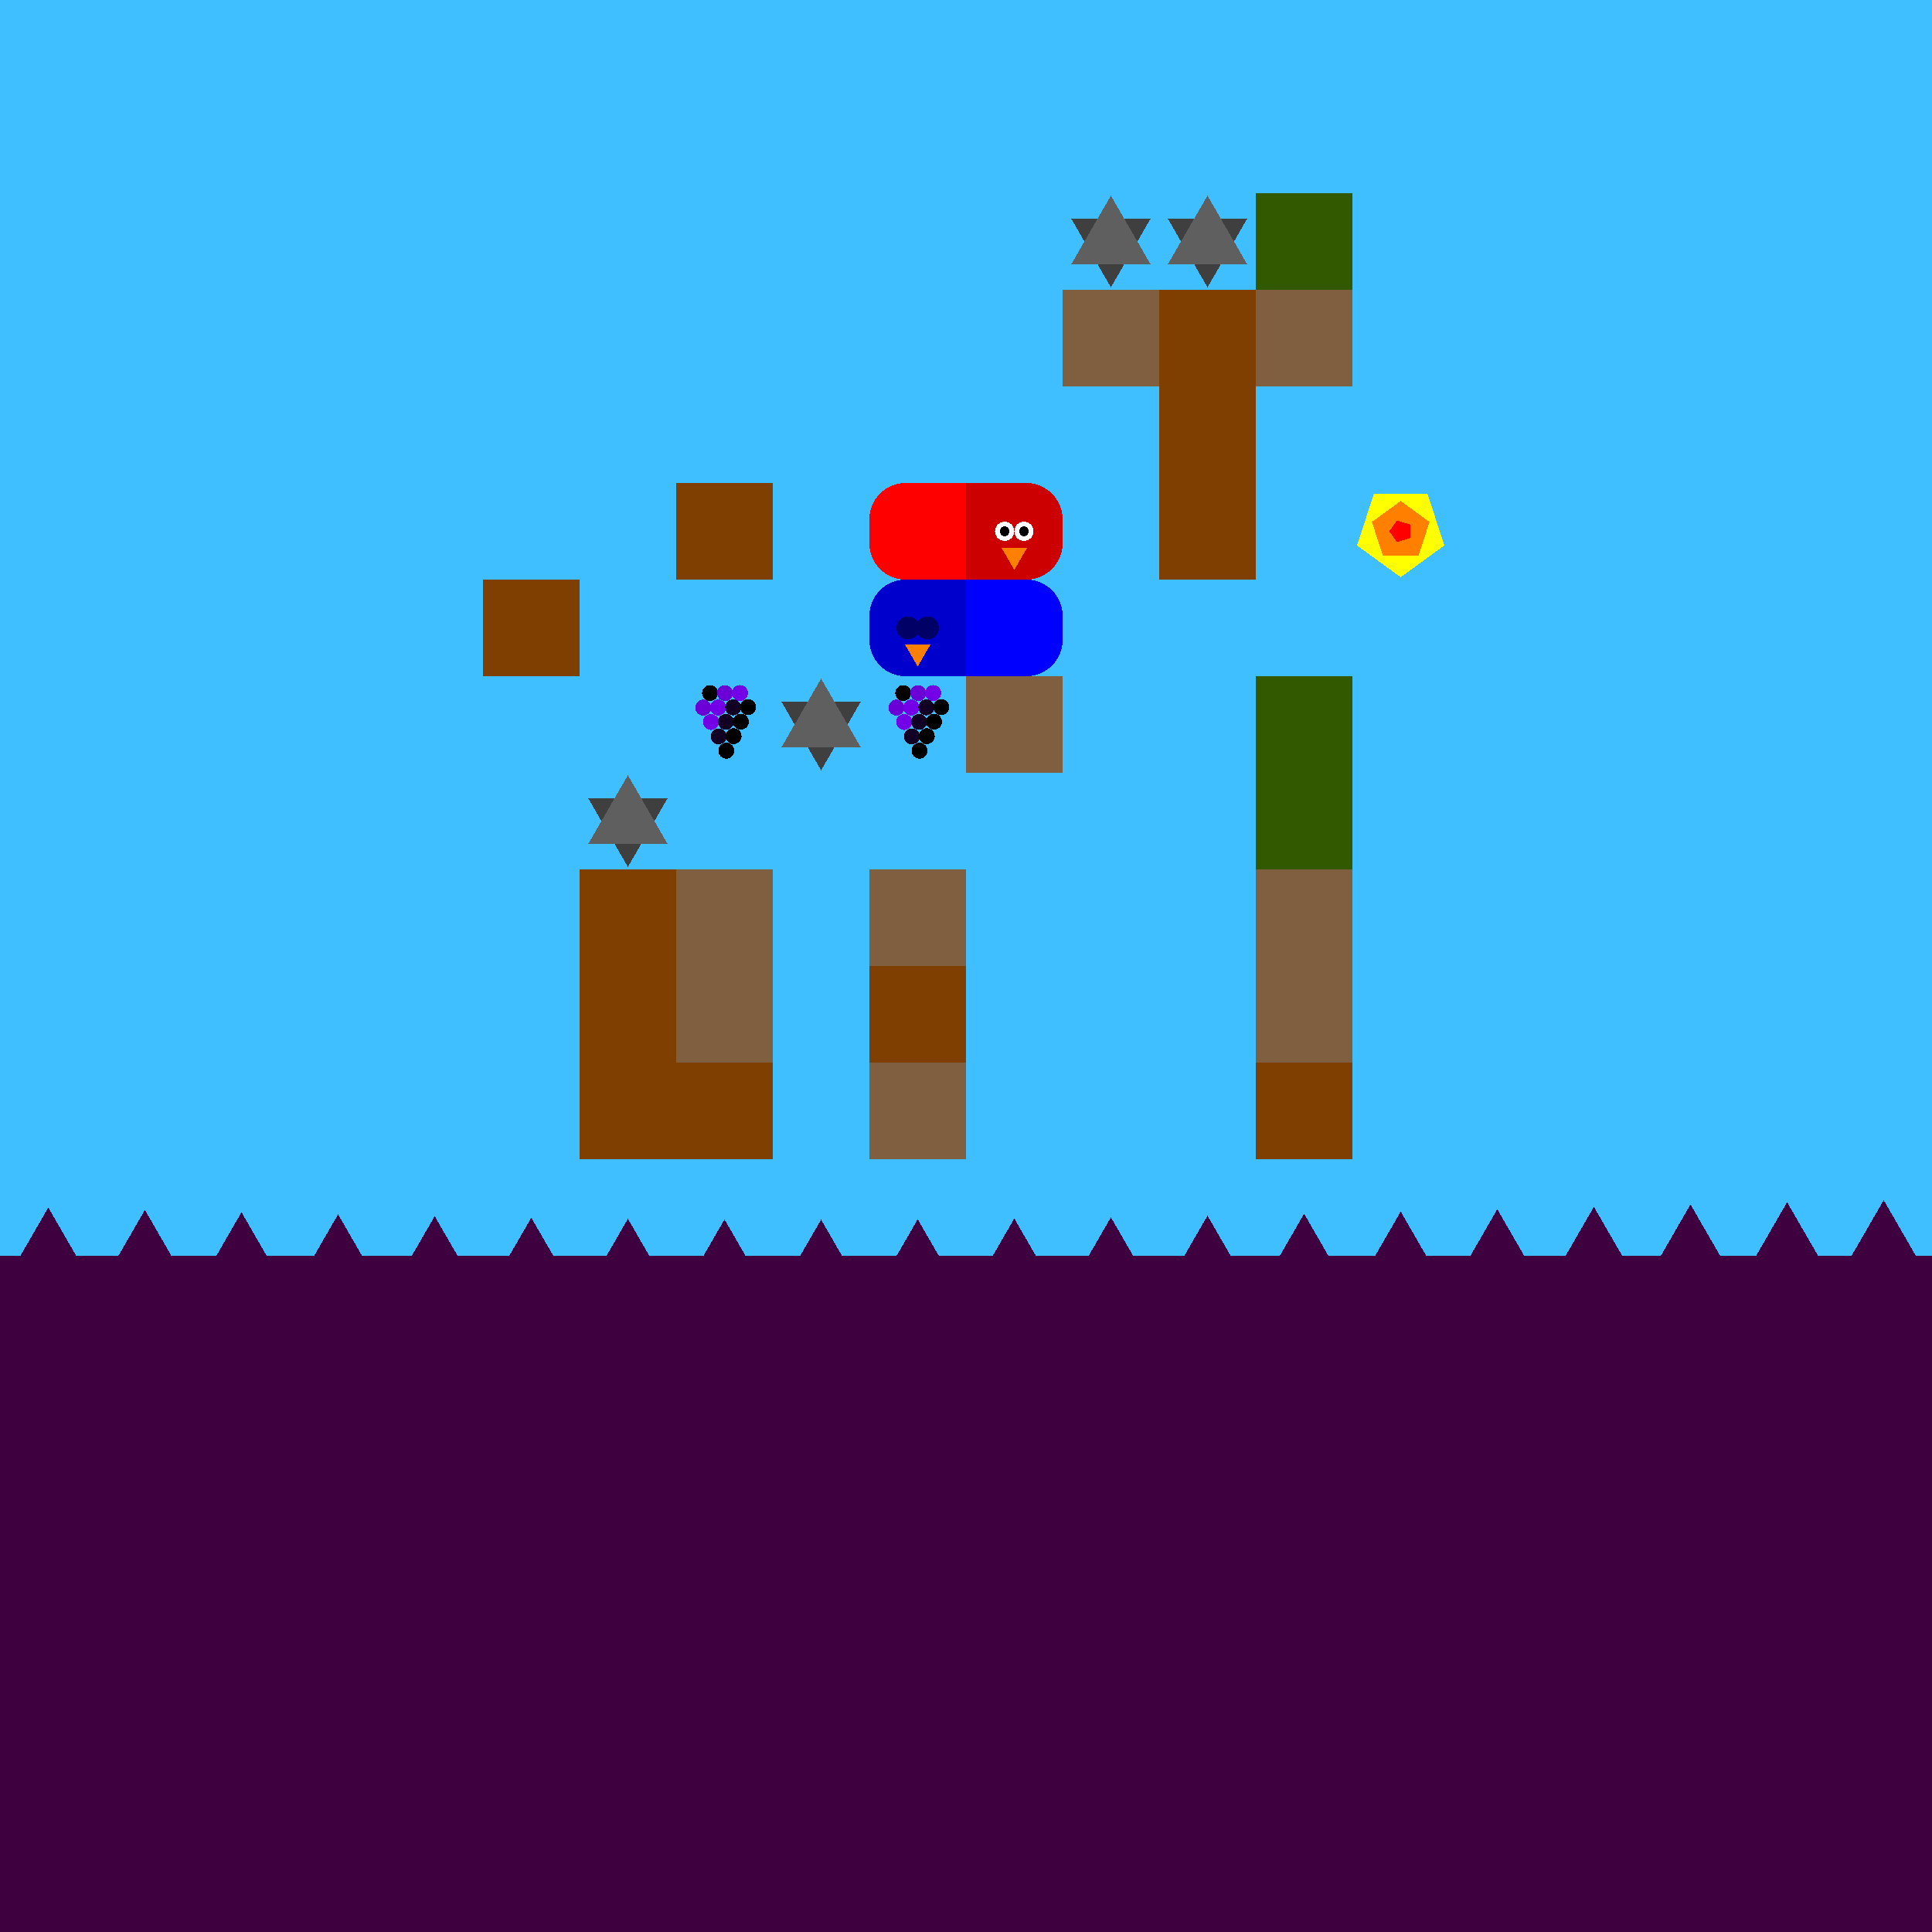 <svg xmlns="http://www.w3.org/2000/svg" version="1.1" width = "400" height = "400" viewBox = "0 0 400 400"  shape-rendering="crispEdges">
<rect x="-20" y="-20" width="440" height="440" style="fill:rgb(63,191,255);" /><rect x="-20" y="260" width="440" height="160" style="fill:rgb(63,0,63);" /><rect x="100" y="120" width="20" height="20" style="fill:rgb(127,63,0);" /><polygon points="130,179.5 138.227,165.25 121.773,165.25 130,179.5 " style="fill:rgb(63,63,63)" /><polygon points="138.227,174.75 130,160.5 121.773,174.75 138.227,174.75 " style="fill:rgb(95,95,95)" /><g style="fill:rgb(127,63,0);">
 <rect x="120" y="180" width="20" height="20"/>
 <rect x="120" y="200" width="20" height="20"/>
 <rect x="120" y="220" width="20" height="20"/>
 <rect x="140" y="100" width="20" height="20"/>
</g><g style="fill:rgb(127,95,63);">
 <rect x="140" y="180" width="20" height="20"/>
 <rect x="140" y="200" width="20" height="20"/>
</g><rect x="140" y="220" width="20" height="20" style="fill:rgb(127,63,0);" /><polygon points="170,159.5 178.227,145.25 161.773,145.25 170,159.5 " style="fill:rgb(63,63,63)" /><polygon points="178.227,154.75 170,140.5 161.773,154.75 178.227,154.75 " style="fill:rgb(95,95,95)" /><rect x="180" y="180" width="20" height="20" style="fill:rgb(127,95,63);" /><rect x="180" y="200" width="20" height="20" style="fill:rgb(127,63,0);" /><g style="fill:rgb(127,95,63);">
 <rect x="180" y="220" width="20" height="20"/>
 <rect x="200" y="140" width="20" height="20"/>
</g><polygon points="230,59.5 238.227,45.25 221.773,45.25 230,59.5 " style="fill:rgb(63,63,63)" /><polygon points="238.227,54.75 230,40.5 221.773,54.75 238.227,54.75 " style="fill:rgb(95,95,95)" /><rect x="220" y="60" width="20" height="20" style="fill:rgb(127,95,63);" /><polygon points="250,59.5 258.227,45.25 241.773,45.25 250,59.5 " style="fill:rgb(63,63,63)" /><polygon points="258.227,54.75 250,40.5 241.773,54.75 258.227,54.75 " style="fill:rgb(95,95,95)" /><g style="fill:rgb(127,63,0);">
 <rect x="240" y="60" width="20" height="20"/>
 <rect x="240" y="80" width="20" height="20"/>
 <rect x="240" y="100" width="20" height="20"/>
</g><rect x="260" y="40" width="20" height="20" style="fill:rgb(51,89,0);" /><rect x="260" y="60" width="20" height="20" style="fill:rgb(127,95,63);" /><g style="fill:rgb(51,89,0);">
 <rect x="260" y="140" width="20" height="20"/>
 <rect x="260" y="160" width="20" height="20"/>
</g><g style="fill:rgb(127,95,63);">
 <rect x="260" y="180" width="20" height="20"/>
 <rect x="260" y="200" width="20" height="20"/>
</g><rect x="260" y="220" width="20" height="20" style="fill:rgb(127,63,0);" /><polygon points="-30,249.026 -38.66,264.026 -21.34,264.026 -30,249.026 " style="fill:rgb(63,0,63)" /><polygon points="-10,249.503 -18.66,264.503 -1.34,264.503 -10,249.503 " style="fill:rgb(63,0,63)" /><polygon points="10,250 1.34,265 18.66,265 10,250 " style="fill:rgb(63,0,63)" /><polygon points="30,250.497 21.34,265.497 38.66,265.497 30,250.497 " style="fill:rgb(63,0,63)" /><polygon points="50,250.974 41.34,265.974 58.66,265.974 50,250.974 " style="fill:rgb(63,0,63)" /><polygon points="70,251.412 61.34,266.412 78.66,266.412 70,251.412 " style="fill:rgb(63,0,63)" /><polygon points="90,251.793 81.34,266.793 98.66,266.793 90,251.793 " style="fill:rgb(63,0,63)" /><polygon points="110,252.104 101.34,267.104 118.66,267.104 110,252.104 " style="fill:rgb(63,0,63)" /><polygon points="130,252.33 121.34,267.33 138.66,267.33 130,252.33 " style="fill:rgb(63,0,63)" /><polygon points="150,252.464 141.34,267.464 158.66,267.464 150,252.464 " style="fill:rgb(63,0,63)" /><polygon points="170,252.499 161.34,267.499 178.66,267.499 170,252.499 " style="fill:rgb(63,0,63)" /><polygon points="190,252.435 181.34,267.435 198.66,267.435 190,252.435 " style="fill:rgb(63,0,63)" /><polygon points="210,252.273 201.34,267.273 218.66,267.273 210,252.273 " style="fill:rgb(63,0,63)" /><polygon points="230,252.021 221.34,267.021 238.66,267.021 230,252.021 " style="fill:rgb(63,0,63)" /><polygon points="250,251.689 241.34,266.689 258.66,266.689 250,251.689 " style="fill:rgb(63,0,63)" /><polygon points="270,251.289 261.34,266.289 278.66,266.289 270,251.289 " style="fill:rgb(63,0,63)" /><polygon points="290,250.837 281.34,265.837 298.66,265.837 290,250.837 " style="fill:rgb(63,0,63)" /><polygon points="310,250.353 301.34,265.353 318.66,265.353 310,250.353 " style="fill:rgb(63,0,63)" /><polygon points="330,249.854 321.34,264.854 338.66,264.854 330,249.854 " style="fill:rgb(63,0,63)" /><polygon points="350,249.361 341.34,264.361 358.66,264.361 350,249.361 " style="fill:rgb(63,0,63)" /><polygon points="370,248.894 361.34,263.894 378.66,263.894 370,248.894 " style="fill:rgb(63,0,63)" /><polygon points="390,248.47 381.34,263.47 398.66,263.47 390,248.47 " style="fill:rgb(63,0,63)" /><polygon points="410,248.108 401.34,263.108 418.66,263.108 410,248.108 " style="fill:rgb(63,0,63)" /><polygon points="430,247.821 421.34,262.821 438.66,262.821 430,247.821 " style="fill:rgb(63,0,63)" /><g style="fill:rgb(255,0,0);">
 <rect x="180" y="107.5" width="20" height="5"/>
 <rect x="187.5" y="100" width="5" height="20"/>
</g><circle cx="187.5" cy="107.5" r="7.5" style="fill:rgb(255,0,0);stroke-width:1" /><circle cx="187.5" cy="112.5" r="7.5" style="fill:rgb(255,0,0);stroke-width:1" /><g style="fill:rgb(255,0,0);">
 <rect x="190" y="100" width="10" height="10"/>
 <rect x="190" y="110" width="10" height="10"/>
</g><g style="fill:rgb(204,0,0);">
 <rect x="200" y="107.5" width="20" height="5"/>
 <rect x="207.5" y="100" width="5" height="20"/>
 <rect x="200" y="100" width="10" height="10"/>
 <rect x="200" y="110" width="10" height="10"/>
</g><circle cx="212.5" cy="107.5" r="7.5" style="fill:rgb(204,0,0);stroke-width:1" /><circle cx="212.5" cy="112.5" r="7.5" style="fill:rgb(204,0,0);stroke-width:1" /><circle cx="212" cy="110" r="2" style="fill:rgb(255,255,255);stroke-width:1" /><circle cx="208" cy="110" r="2" style="fill:rgb(255,255,255);stroke-width:1" /><circle cx="212" cy="110" r="1" style="fill:rgb(0,0,0);stroke-width:1" /><circle cx="208" cy="110" r="1" style="fill:rgb(0,0,0);stroke-width:1" /><polygon points="207.402,113.5 210,118 212.598,113.5 207.402,113.5 " style="fill:rgb(255,127,0)" /><g style="fill:rgb(0,0,255);">
 <rect x="200" y="127.5" width="20" height="5"/>
 <rect x="207.5" y="120" width="5" height="20"/>
 <rect x="200" y="120" width="10" height="10"/>
 <rect x="200" y="130" width="10" height="10"/>
</g><circle cx="212.5" cy="127.5" r="7.5" style="fill:rgb(0,0,255);stroke-width:1" /><circle cx="212.5" cy="132.5" r="7.5" style="fill:rgb(0,0,255);stroke-width:1" /><g style="fill:rgb(0,0,204);">
 <rect x="180" y="127.5" width="20" height="5"/>
 <rect x="187.5" y="120" width="5" height="20"/>
</g><circle cx="187.5" cy="127.5" r="7.5" style="fill:rgb(0,0,204);stroke-width:1" /><circle cx="187.5" cy="132.5" r="7.5" style="fill:rgb(0,0,204);stroke-width:1" /><g style="fill:rgb(0,0,204);">
 <rect x="190" y="120" width="10" height="10"/>
 <rect x="190" y="130" width="10" height="10"/>
</g><circle cx="192" cy="130" r="2.4" style="fill:rgb(0,0,102);stroke-width:1" /><circle cx="188" cy="130" r="2.4" style="fill:rgb(0,0,102);stroke-width:1" /><polygon points="187.402,133.5 190,138 192.598,133.5 187.402,133.5 " style="fill:rgb(255,127,0)" /><circle cx="147" cy="143.5" r="1.65" style="fill:rgb(0,0,0);stroke-width:1" /><circle cx="150.1" cy="143.495" r="1.65" style="fill:rgb(107,0,214);stroke-width:1" /><circle cx="153.199" cy="143.48" r="1.65" style="fill:rgb(115,0,231);stroke-width:1" /><circle cx="145.6" cy="146.495" r="1.65" style="fill:rgb(107,0,214);stroke-width:1" /><circle cx="148.699" cy="146.48" r="1.65" style="fill:rgb(115,0,231);stroke-width:1" /><circle cx="151.796" cy="146.455" r="1.65" style="fill:rgb(17,0,35);stroke-width:1" /><circle cx="154.889" cy="146.421" r="1.65" style="fill:rgb(-96,0,-192);stroke-width:1" /><circle cx="147.199" cy="149.48" r="1.65" style="fill:rgb(115,0,231);stroke-width:1" /><circle cx="150.296" cy="149.455" r="1.65" style="fill:rgb(17,0,35);stroke-width:1" /><circle cx="153.389" cy="149.421" r="1.65" style="fill:rgb(-96,0,-192);stroke-width:1" /><circle cx="148.796" cy="152.455" r="1.65" style="fill:rgb(17,0,35);stroke-width:1" /><circle cx="151.889" cy="152.421" r="1.65" style="fill:rgb(-96,0,-192);stroke-width:1" /><circle cx="150.389" cy="155.421" r="1.65" style="fill:rgb(-96,0,-192);stroke-width:1" /><circle cx="187" cy="143.5" r="1.65" style="fill:rgb(0,0,0);stroke-width:1" /><circle cx="190.1" cy="143.495" r="1.65" style="fill:rgb(107,0,214);stroke-width:1" /><circle cx="193.199" cy="143.48" r="1.65" style="fill:rgb(115,0,231);stroke-width:1" /><circle cx="185.6" cy="146.495" r="1.65" style="fill:rgb(107,0,214);stroke-width:1" /><circle cx="188.699" cy="146.48" r="1.65" style="fill:rgb(115,0,231);stroke-width:1" /><circle cx="191.796" cy="146.455" r="1.65" style="fill:rgb(17,0,35);stroke-width:1" /><circle cx="194.889" cy="146.421" r="1.65" style="fill:rgb(-96,0,-192);stroke-width:1" /><circle cx="187.199" cy="149.48" r="1.65" style="fill:rgb(115,0,231);stroke-width:1" /><circle cx="190.296" cy="149.455" r="1.65" style="fill:rgb(17,0,35);stroke-width:1" /><circle cx="193.389" cy="149.421" r="1.65" style="fill:rgb(-96,0,-192);stroke-width:1" /><circle cx="188.796" cy="152.455" r="1.65" style="fill:rgb(17,0,35);stroke-width:1" /><circle cx="191.889" cy="152.421" r="1.65" style="fill:rgb(-96,0,-192);stroke-width:1" /><circle cx="190.389" cy="155.421" r="1.65" style="fill:rgb(-96,0,-192);stroke-width:1" /><polygon points="290,119.5 299.035,112.936 295.584,102.314 284.416,102.314 280.965,112.936 290,119.5 " style="fill:rgb(255,255,0)" /><polygon points="293.685,115.073 295.963,108.062 290,103.73 284.037,108.062 286.315,115.073 293.685,115.073 " style="fill:rgb(255,127,0)" /><polygon points="291.921,111.396 291.921,108.604 289.266,107.741 287.625,110 289.266,112.259 291.921,111.396 " style="fill:rgb(255,0,0)" />
</svg>